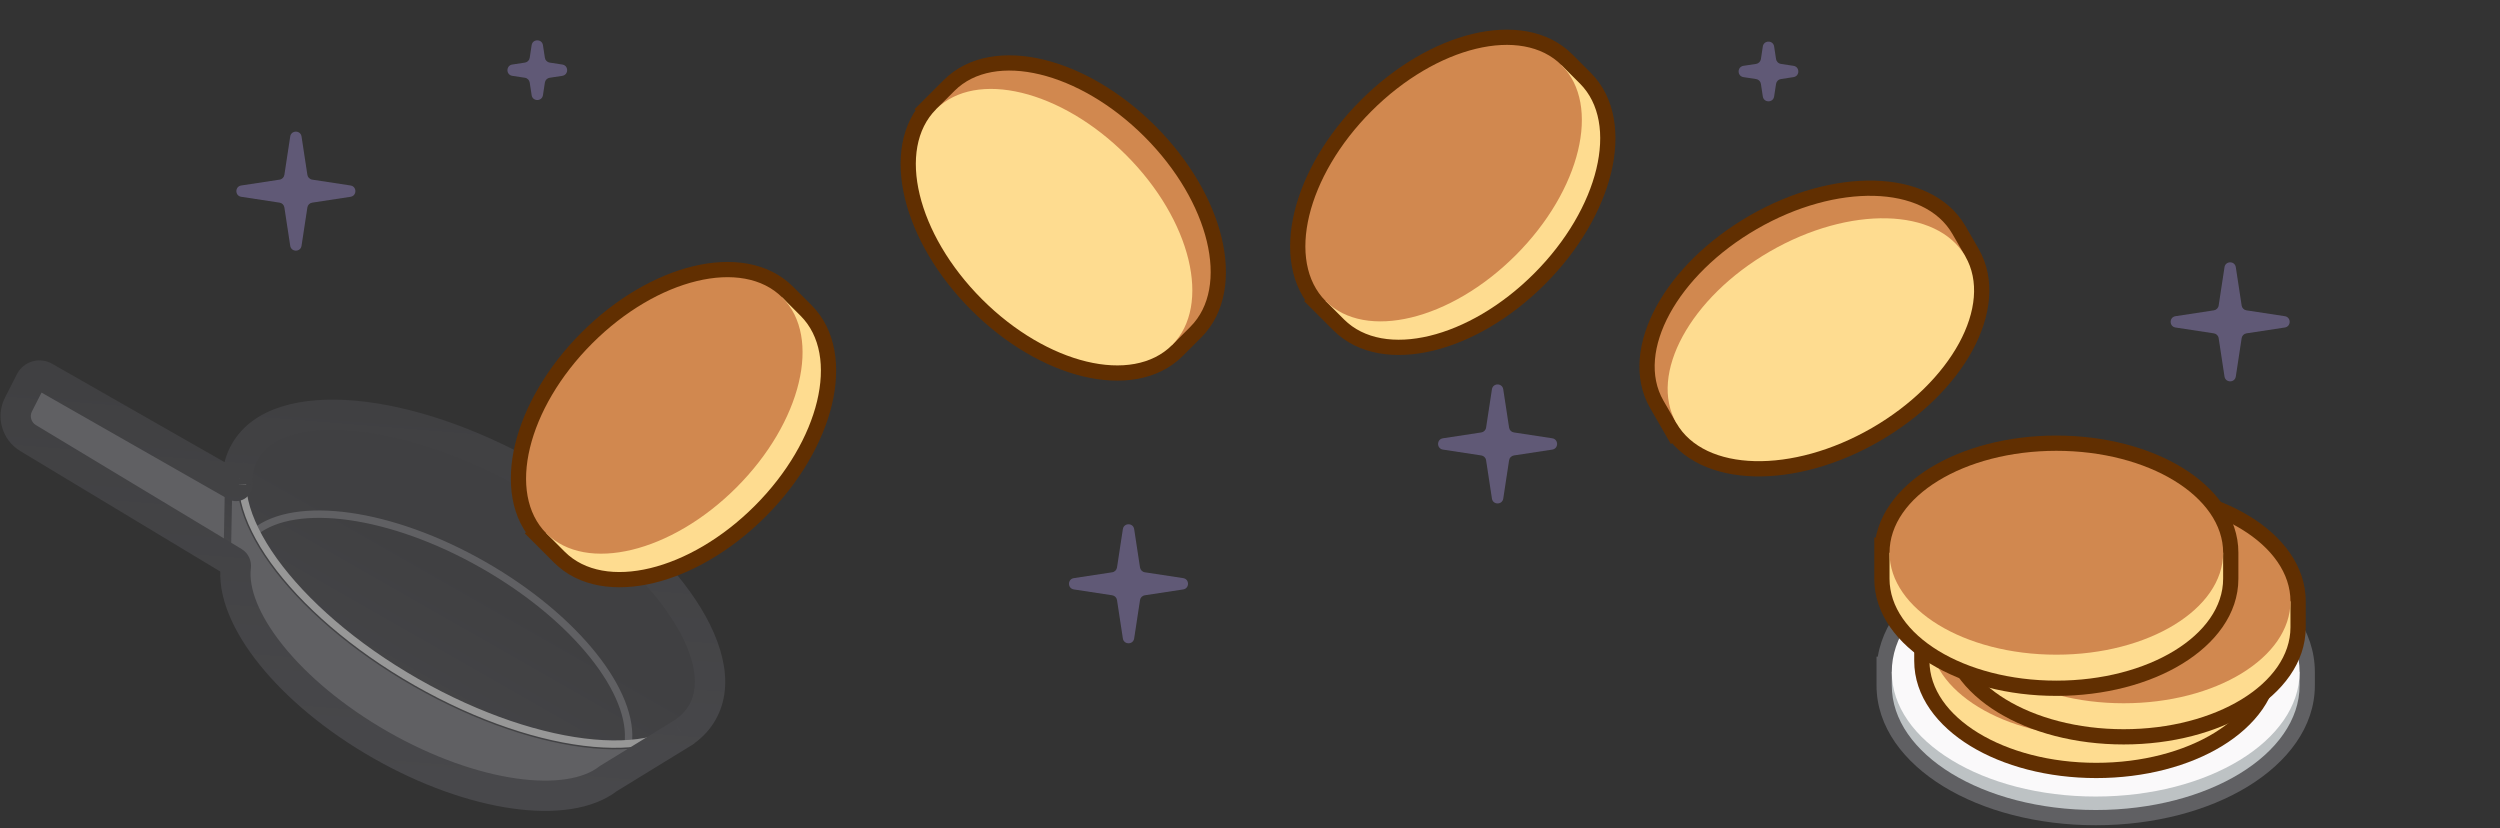 <svg width="338" height="112" viewBox="0 0 338 112" fill="none" xmlns="http://www.w3.org/2000/svg">
<rect x="0" y="0" width="338" height="112" fill="#333333" stroke="none"/>
<g clipPath="url(#clip0)">
<ellipse rx="29.536" ry="14.011" transform="matrix(-0.869 -0.496 -0.496 0.869 58.409 88.552)" fill="#606063"/>
<path d="M80.823 106.135L92.609 98.909L32.091 64.38L32.007 78.282L80.823 106.135Z" fill="#606063"/>
<path d="M35.025 67.501L6.024 50.954C5.339 50.564 4.467 50.825 4.109 51.528L2.496 54.697C1.674 56.311 2.24 58.286 3.791 59.221L33.795 77.299L35.025 67.501Z" fill="#606063"/>
<ellipse rx="35.595" ry="16.283" transform="matrix(-0.869 -0.496 -0.496 0.869 64.039 78.685)" fill="url(#paint0_linear)"/>
<path d="M84.913 100.661C85.884 93.746 77.883 83.532 65.352 76.382C52.821 69.232 39.957 67.542 34.498 71.896" stroke="#606063" strokeWidth="1.381"/>
<path d="M33.722 61.387C31.709 64.915 32.929 70.101 37.032 75.809C41.097 81.463 47.84 87.394 56.312 92.228C64.783 97.061 73.32 99.849 80.256 100.471C87.258 101.099 92.343 99.51 94.356 95.983C96.368 92.455 95.149 87.269 91.045 81.561C86.981 75.907 80.237 69.975 71.766 65.142C63.294 60.309 54.757 57.521 47.822 56.899C40.819 56.271 35.734 57.86 33.722 61.387Z" stroke="#979797" strokeWidth="1.381"/>
<path d="M30.927 64.448L30.7 76.511" stroke="url(#paint1_linear)" strokeWidth="2.047"/>
<mask id="path-8-outside-1" maskUnits="userSpaceOnUse" x="-4.736" y="47.316" width="106.225" height="64.962" fill="black">
<rect fill="white" x="-4.736" y="47.316" width="106.225" height="64.962"/>
<path fillRule="evenodd" clipRule="evenodd" d="M51.465 100.721C39.017 93.618 31.039 83.492 31.886 76.579C31.916 76.339 31.808 76.102 31.602 75.977L3.791 59.22C2.239 58.285 1.674 56.311 2.496 54.697L4.109 51.527C4.466 50.824 5.339 50.563 6.024 50.954L31.837 65.682C31.947 65.745 32.083 65.666 32.084 65.54C32.075 65.268 32.077 65.001 32.089 64.737L32.091 64.392C32.091 64.387 32.097 64.383 32.102 64.386C32.106 64.389 32.112 64.386 32.112 64.381C32.214 63.177 32.544 62.057 33.122 61.045C37.579 53.234 55.033 54.8 72.108 64.542C89.183 74.284 99.412 88.514 94.955 96.324C94.378 97.337 93.582 98.191 92.597 98.891C92.593 98.894 92.593 98.9 92.598 98.903C92.603 98.906 92.603 98.913 92.598 98.915L92.144 99.194C92.083 99.232 92.022 99.27 91.96 99.307L82.254 105.259C76.757 109.547 63.946 107.842 51.465 100.721Z"/>
</mask>
<path d="M51.465 100.721L50.451 102.499L51.465 100.721ZM3.791 59.22L4.847 57.466L4.847 57.466L3.791 59.22ZM2.496 54.697L4.32 55.625L4.32 55.625L2.496 54.697ZM4.109 51.527L2.284 50.598L2.284 50.598L4.109 51.527ZM6.024 50.954L5.009 52.732L6.024 50.954ZM32.089 64.737L34.134 64.831L34.136 64.79L34.136 64.749L32.089 64.737ZM33.122 61.045L34.9 62.059L34.9 62.059L33.122 61.045ZM72.108 64.542L71.093 66.32L72.108 64.542ZM94.955 96.324L93.177 95.31L93.177 95.31L94.955 96.324ZM92.144 99.194L91.074 97.448L91.064 97.454L91.055 97.46L92.144 99.194ZM91.96 99.307L90.908 97.55L90.899 97.556L90.89 97.561L91.96 99.307ZM82.254 105.259L81.183 103.513L81.085 103.574L80.994 103.645L82.254 105.259ZM92.598 98.915L93.668 100.661L92.598 98.915ZM92.597 98.891L91.411 97.222L92.597 98.891ZM32.091 64.392L34.139 64.405L32.091 64.392ZM31.837 65.682L30.823 67.46L31.837 65.682ZM32.112 64.381L30.072 64.209L32.112 64.381ZM31.886 76.579L29.854 76.33L31.886 76.579ZM31.602 75.977L32.658 74.223L31.602 75.977ZM29.854 76.33C29.33 80.61 31.528 85.426 35.095 89.862C38.725 94.376 44.041 98.842 50.451 102.499L52.48 98.942C46.442 95.497 41.545 91.348 38.286 87.296C34.964 83.164 33.596 79.461 33.919 76.828L29.854 76.33ZM2.734 60.974L30.545 77.731L32.658 74.223L4.847 57.466L2.734 60.974ZM0.671 53.768C-0.638 56.339 0.263 59.485 2.734 60.974L4.847 57.466C4.216 57.086 3.986 56.282 4.32 55.625L0.671 53.768ZM2.284 50.598L0.671 53.768L4.32 55.625L5.933 52.456L2.284 50.598ZM7.039 49.175C5.338 48.205 3.172 48.854 2.284 50.598L5.933 52.456C5.761 52.795 5.34 52.921 5.009 52.732L7.039 49.175ZM32.852 63.904L7.039 49.175L5.009 52.732L30.823 67.46L32.852 63.904ZM30.044 64.642C30.029 64.962 30.027 65.284 30.038 65.607L34.13 65.473C34.123 65.253 34.125 65.04 34.134 64.831L30.044 64.642ZM30.044 64.38L30.042 64.724L34.136 64.749L34.139 64.405L30.044 64.38ZM31.344 60.03C30.606 61.322 30.196 62.734 30.072 64.209L34.153 64.552C34.231 63.62 34.483 62.791 34.9 62.059L31.344 60.03ZM73.123 62.763C64.39 57.781 55.475 54.836 48.066 54.172C40.854 53.525 34.211 55.004 31.344 60.03L34.9 62.059C36.489 59.274 40.802 57.631 47.7 58.25C54.401 58.851 62.751 61.56 71.093 66.32L73.123 62.763ZM96.734 97.339C99.601 92.314 97.495 85.842 93.268 79.962C88.926 73.922 81.856 67.746 73.123 62.763L71.093 66.32C79.435 71.08 86.016 76.89 89.943 82.353C93.986 87.976 94.766 92.525 93.177 95.31L96.734 97.339ZM93.783 100.56C94.99 99.703 95.996 98.631 96.734 97.339L93.177 95.31C92.759 96.042 92.174 96.68 91.411 97.222L93.783 100.56ZM93.215 100.939L93.668 100.661L91.528 97.17L91.074 97.448L93.215 100.939ZM93.011 101.064C93.086 101.019 93.16 100.974 93.234 100.927L91.055 97.46C91.007 97.49 90.958 97.52 90.908 97.55L93.011 101.064ZM83.324 107.004L93.03 101.052L90.89 97.561L81.183 103.513L83.324 107.004ZM50.451 102.499C56.877 106.166 63.444 108.472 69.189 109.295C74.832 110.103 80.105 109.532 83.513 106.873L80.994 103.645C78.906 105.274 75.026 105.994 69.769 105.242C64.614 104.503 58.534 102.397 52.48 98.942L50.451 102.499ZM91.583 100.681C90.236 99.912 90.206 97.981 91.528 97.17L93.668 100.661C95 99.844 94.969 97.899 93.613 97.125L91.583 100.681ZM91.411 97.222C90.196 98.086 90.271 99.932 91.583 100.681L93.613 97.125C94.916 97.869 94.991 99.702 93.783 100.56L91.411 97.222ZM34.139 64.405C34.129 65.965 32.443 66.938 31.087 66.165L33.116 62.608C31.752 61.829 30.053 62.808 30.044 64.38L34.139 64.405ZM30.823 67.46C32.292 68.299 34.121 67.245 34.132 65.552L30.037 65.527C30.046 64.088 31.602 63.19 32.852 63.904L30.823 67.46ZM31.087 66.165C32.4 66.913 34.027 66.038 34.153 64.552L30.072 64.209C30.196 62.733 31.813 61.864 33.116 62.608L31.087 66.165ZM33.919 76.828C34.039 75.841 33.603 74.792 32.658 74.223L30.545 77.731C30.015 77.411 29.792 76.838 29.854 76.33L33.919 76.828Z" fill="url(#paint2_linear)" mask="url(#path-8-outside-1)"/>
<mask id="path-10-outside-2" maskUnits="userSpaceOnUse" x="59.955" y="26.232" width="62.225" height="62.225" fill="black">
<rect fill="white" x="59.955" y="26.232" width="62.225" height="62.225"/>
<path fillRule="evenodd" clipRule="evenodd" d="M73.87 72.114C73.869 72.114 73.869 72.114 73.869 72.114C68.487 66.731 71.264 55.229 80.071 46.422C88.878 37.615 100.381 34.838 105.763 40.22C105.77 40.227 105.776 40.234 105.783 40.241L108.243 42.701C113.626 48.083 110.849 59.586 102.042 68.393C93.235 77.2 81.732 79.977 76.35 74.594L73.869 72.114L73.87 72.114Z"/>
</mask>
<path d="M73.87 72.114L75.328 70.656L76.785 72.114L75.328 73.572L73.87 72.114ZM105.783 40.241L104.325 41.699L104.32 41.694L105.783 40.241ZM76.35 74.594L74.892 76.052L76.35 74.594ZM73.869 72.114L72.412 73.572L70.954 72.114L72.412 70.656L73.869 72.114ZM75.327 70.656L75.327 70.656L75.327 70.656L75.327 70.656L75.327 70.656L75.327 70.656L75.327 70.656L75.327 70.656L75.327 70.656L75.327 70.656L75.327 70.656L75.327 70.656L75.327 70.656L75.327 70.656L75.327 70.656L75.327 70.656L75.327 70.656L75.327 70.656L75.327 70.656L75.327 70.656L75.327 70.656L75.327 70.656L75.327 70.656L75.327 70.656L75.327 70.656L75.327 70.656L75.327 70.656L75.327 70.656L75.327 70.656L75.327 70.656C75.327 70.656 75.327 70.656 75.327 70.656C75.327 70.656 75.327 70.656 75.327 70.656C75.327 70.656 75.327 70.656 75.327 70.656C75.327 70.656 75.327 70.656 75.327 70.656C75.327 70.656 75.327 70.656 75.327 70.656C75.327 70.656 75.327 70.656 75.327 70.656C75.327 70.656 75.327 70.656 75.327 70.656C75.327 70.656 75.327 70.656 75.327 70.656C75.327 70.656 75.327 70.656 75.327 70.656C75.327 70.656 75.327 70.656 75.327 70.656C75.327 70.656 75.327 70.656 75.327 70.656C75.327 70.656 75.327 70.656 75.327 70.656C75.327 70.656 75.327 70.656 75.327 70.656C75.327 70.656 75.327 70.656 75.327 70.656C75.327 70.656 75.327 70.656 75.327 70.656C75.327 70.656 75.327 70.656 75.327 70.656C75.327 70.656 75.327 70.656 75.327 70.656C75.327 70.656 75.327 70.656 75.327 70.656C75.327 70.656 75.327 70.656 75.327 70.656C75.327 70.656 75.327 70.656 75.327 70.656C75.327 70.656 75.327 70.656 75.327 70.656C75.327 70.656 75.327 70.656 75.327 70.656C75.327 70.656 75.327 70.656 75.327 70.656C75.327 70.656 75.327 70.656 75.327 70.656C75.327 70.656 75.327 70.656 75.327 70.656C75.327 70.656 75.327 70.656 75.327 70.656C75.327 70.656 75.327 70.656 75.327 70.656C75.327 70.656 75.327 70.656 75.327 70.656C75.327 70.656 75.327 70.656 75.327 70.656C75.327 70.656 75.327 70.656 75.327 70.656C75.327 70.656 75.327 70.656 75.327 70.656C75.327 70.656 75.327 70.656 75.327 70.656C75.327 70.656 75.327 70.656 75.327 70.656C75.327 70.656 75.327 70.656 75.327 70.656C75.327 70.656 75.327 70.656 75.327 70.656C75.327 70.656 75.327 70.656 75.327 70.656C75.327 70.656 75.327 70.656 75.327 70.656C75.327 70.656 75.327 70.656 75.327 70.656C75.327 70.656 75.327 70.656 75.327 70.656C75.327 70.656 75.327 70.656 75.327 70.656C75.327 70.656 75.327 70.656 75.327 70.656C75.327 70.656 75.327 70.656 75.327 70.656C75.327 70.656 75.327 70.656 75.327 70.656C75.327 70.656 75.327 70.656 75.327 70.656C75.327 70.656 75.327 70.656 75.327 70.656C75.327 70.656 75.327 70.656 75.327 70.656C75.327 70.656 75.327 70.656 75.327 70.656C75.327 70.656 75.327 70.656 75.327 70.656C75.327 70.656 75.327 70.656 75.327 70.656C75.327 70.656 75.327 70.656 75.327 70.656C75.327 70.656 75.327 70.656 75.327 70.656C75.327 70.656 75.327 70.656 75.327 70.656C75.327 70.656 75.327 70.656 75.327 70.656C75.327 70.656 75.327 70.656 75.327 70.656C75.327 70.656 75.327 70.656 75.327 70.656C75.327 70.656 75.327 70.656 75.327 70.656C75.327 70.656 75.327 70.656 75.327 70.656C75.327 70.656 75.327 70.656 75.327 70.656C75.327 70.656 75.327 70.656 75.327 70.656C75.327 70.656 75.327 70.656 75.327 70.656C75.327 70.656 75.327 70.656 75.327 70.656C75.327 70.656 75.327 70.656 75.327 70.656C75.327 70.656 75.327 70.656 75.327 70.656C75.327 70.656 75.327 70.656 75.327 70.656C75.327 70.656 75.327 70.656 75.327 70.656C75.327 70.656 75.327 70.656 75.327 70.656C75.327 70.656 75.327 70.656 75.327 70.656C75.327 70.656 75.327 70.656 75.327 70.656C75.327 70.656 75.327 70.656 75.327 70.656C75.327 70.656 75.327 70.656 75.327 70.656C75.327 70.656 75.327 70.656 75.327 70.656C75.327 70.656 75.327 70.656 75.327 70.656C75.327 70.656 75.327 70.656 75.327 70.656C75.327 70.656 75.327 70.656 75.327 70.656C75.327 70.656 75.327 70.656 75.327 70.656C75.327 70.656 75.327 70.656 75.327 70.656C75.327 70.656 75.327 70.656 75.327 70.656C75.327 70.656 75.327 70.656 75.327 70.656C75.327 70.656 75.327 70.656 75.327 70.656C75.327 70.656 75.327 70.656 75.327 70.656C75.327 70.656 75.327 70.656 75.327 70.656C75.327 70.656 75.327 70.656 75.327 70.656C75.327 70.656 75.327 70.656 75.327 70.656C75.327 70.656 75.327 70.656 75.327 70.656C75.327 70.656 75.327 70.656 75.327 70.656C75.327 70.656 75.327 70.656 75.327 70.656C75.327 70.656 75.327 70.656 75.327 70.656C75.327 70.656 75.327 70.656 75.327 70.656C75.327 70.656 75.327 70.656 75.327 70.656C75.327 70.656 75.327 70.656 75.327 70.656C75.327 70.656 75.327 70.656 75.327 70.656C75.327 70.656 75.327 70.656 75.327 70.656C75.327 70.656 75.327 70.656 75.327 70.656C75.327 70.656 75.327 70.656 75.327 70.656C75.327 70.656 75.327 70.656 75.327 70.656C75.327 70.656 75.327 70.656 75.327 70.656C75.327 70.656 75.327 70.656 75.327 70.656C75.327 70.656 75.327 70.656 75.327 70.656C75.327 70.656 75.327 70.656 75.327 70.656C75.327 70.656 75.327 70.656 75.327 70.656C75.327 70.656 75.327 70.656 75.327 70.656C75.327 70.656 75.327 70.656 75.327 70.656C75.327 70.656 75.327 70.656 75.327 70.656C75.327 70.656 75.327 70.656 75.327 70.656C75.327 70.656 75.327 70.656 75.327 70.656C75.327 70.656 75.327 70.656 75.327 70.656C75.327 70.656 75.327 70.656 75.327 70.656C75.327 70.656 75.327 70.656 75.327 70.656C75.327 70.656 75.327 70.656 75.327 70.656C75.327 70.656 75.327 70.656 75.327 70.656C75.327 70.656 75.327 70.656 75.327 70.656C75.327 70.656 75.327 70.656 75.327 70.656C75.327 70.656 75.327 70.656 75.327 70.656C75.327 70.656 75.327 70.656 75.327 70.656L75.327 70.656L75.327 70.656L75.327 70.656L75.327 70.656L75.327 70.656L75.327 70.656L75.327 70.656L75.327 70.656L75.327 70.656L75.327 70.656L75.327 70.656L75.327 70.656L75.327 70.656L75.327 70.656L75.327 70.656L75.327 70.656L75.327 70.656L75.327 70.656L75.327 70.656L75.327 70.656L75.327 70.656L75.327 70.656L75.327 70.656L75.327 70.656L75.327 70.656L75.327 70.656L75.327 70.656L75.328 70.656L72.412 73.572L72.412 73.572L72.412 73.572L72.412 73.572L72.412 73.572L72.412 73.572L72.412 73.572L72.412 73.572L72.412 73.572L72.412 73.572L72.412 73.572L72.412 73.572L72.412 73.572L72.412 73.572L72.412 73.572L72.412 73.572L72.412 73.572L72.412 73.572L72.412 73.572L72.412 73.572L72.412 73.572L72.412 73.572L72.412 73.572L72.412 73.572L72.412 73.572L72.412 73.572L72.412 73.572L72.412 73.572L72.412 73.572C72.412 73.572 72.412 73.572 72.412 73.572C72.412 73.572 72.412 73.572 72.412 73.572C72.412 73.572 72.412 73.572 72.412 73.572C72.412 73.572 72.412 73.572 72.412 73.572C72.412 73.572 72.412 73.572 72.412 73.572C72.412 73.572 72.412 73.572 72.412 73.572C72.412 73.572 72.412 73.572 72.412 73.572C72.412 73.572 72.412 73.572 72.412 73.572C72.412 73.572 72.412 73.572 72.412 73.572C72.412 73.572 72.412 73.572 72.412 73.572C72.412 73.572 72.412 73.572 72.412 73.572C72.412 73.572 72.412 73.572 72.412 73.572C72.412 73.572 72.412 73.572 72.412 73.572C72.412 73.572 72.412 73.572 72.412 73.572C72.412 73.572 72.412 73.572 72.412 73.572C72.412 73.572 72.412 73.572 72.412 73.572C72.412 73.572 72.412 73.572 72.412 73.572C72.412 73.572 72.412 73.572 72.412 73.572C72.412 73.572 72.412 73.572 72.412 73.572C72.412 73.572 72.412 73.572 72.412 73.572C72.412 73.572 72.412 73.572 72.412 73.572C72.412 73.572 72.412 73.572 72.412 73.572C72.412 73.572 72.412 73.572 72.412 73.572C72.412 73.572 72.412 73.572 72.412 73.572C72.412 73.572 72.412 73.572 72.412 73.572C72.412 73.572 72.412 73.572 72.412 73.572C72.412 73.572 72.412 73.572 72.412 73.572C72.412 73.572 72.412 73.572 72.412 73.572C72.412 73.572 72.412 73.572 72.412 73.572C72.412 73.572 72.412 73.572 72.412 73.572C72.412 73.572 72.412 73.572 72.412 73.572C72.412 73.572 72.412 73.572 72.412 73.572C72.412 73.572 72.412 73.572 72.412 73.572C72.412 73.572 72.412 73.572 72.412 73.572C72.412 73.572 72.412 73.572 72.412 73.572C72.412 73.572 72.412 73.572 72.412 73.572C72.412 73.572 72.412 73.572 72.412 73.572C72.412 73.572 72.412 73.572 72.412 73.572C72.412 73.572 72.412 73.572 72.412 73.572C72.412 73.572 72.412 73.572 72.412 73.572C72.412 73.572 72.412 73.572 72.412 73.572C72.412 73.572 72.412 73.572 72.412 73.572C72.412 73.572 72.412 73.572 72.412 73.572C72.412 73.572 72.412 73.572 72.412 73.572C72.412 73.572 72.412 73.572 72.412 73.572C72.412 73.572 72.412 73.572 72.412 73.572C72.412 73.572 72.412 73.572 72.412 73.572C72.412 73.572 72.412 73.572 72.412 73.572C72.412 73.572 72.412 73.572 72.412 73.572C72.412 73.572 72.412 73.572 72.412 73.572C72.412 73.572 72.412 73.572 72.412 73.572C72.412 73.572 72.412 73.572 72.412 73.572C72.412 73.572 72.412 73.572 72.412 73.572C72.412 73.572 72.412 73.572 72.412 73.572C72.412 73.572 72.412 73.572 72.412 73.572C72.412 73.572 72.412 73.572 72.412 73.572C72.412 73.572 72.412 73.572 72.412 73.572C72.412 73.572 72.412 73.572 72.412 73.572C72.412 73.572 72.412 73.572 72.412 73.572C72.412 73.572 72.412 73.572 72.411 73.572C72.411 73.572 72.411 73.572 72.411 73.572C72.411 73.572 72.411 73.572 72.411 73.572C72.411 73.572 72.411 73.572 72.411 73.572C72.411 73.572 72.411 73.572 72.411 73.572C72.411 73.572 72.411 73.572 72.411 73.572C72.411 73.572 72.411 73.572 72.411 73.572C72.411 73.572 72.411 73.572 72.411 73.572C72.411 73.572 72.411 73.572 72.411 73.572C72.411 73.572 72.411 73.572 72.411 73.572C72.411 73.572 72.411 73.572 72.411 73.572C72.411 73.572 72.411 73.572 72.411 73.572C72.411 73.572 72.411 73.572 72.411 73.572C72.411 73.572 72.411 73.572 72.411 73.572C72.411 73.572 72.411 73.572 72.411 73.572C72.411 73.572 72.411 73.572 72.411 73.572C72.411 73.572 72.411 73.572 72.411 73.572C72.411 73.572 72.411 73.572 72.411 73.572C72.411 73.572 72.411 73.572 72.411 73.572C72.411 73.572 72.411 73.572 72.411 73.572C72.411 73.572 72.411 73.572 72.411 73.572C72.411 73.572 72.411 73.572 72.411 73.572C72.411 73.572 72.411 73.572 72.411 73.572C72.411 73.572 72.411 73.572 72.411 73.572C72.411 73.572 72.411 73.572 72.411 73.572C72.411 73.572 72.411 73.572 72.411 73.572C72.411 73.572 72.411 73.572 72.411 73.572C72.411 73.572 72.411 73.572 72.411 73.572C72.411 73.572 72.411 73.572 72.411 73.572C72.411 73.572 72.411 73.572 72.411 73.572C72.411 73.572 72.411 73.572 72.411 73.572C72.411 73.572 72.411 73.572 72.411 73.572C72.411 73.572 72.411 73.572 72.411 73.572C72.411 73.572 72.411 73.572 72.411 73.572C72.411 73.572 72.411 73.572 72.411 73.572C72.411 73.572 72.411 73.572 72.411 73.572C72.411 73.572 72.411 73.572 72.411 73.572C72.411 73.572 72.411 73.572 72.411 73.572C72.411 73.572 72.411 73.572 72.411 73.572C72.411 73.572 72.411 73.572 72.411 73.572C72.411 73.572 72.411 73.572 72.411 73.572C72.411 73.572 72.411 73.572 72.411 73.572C72.411 73.572 72.411 73.572 72.411 73.572C72.411 73.572 72.411 73.572 72.411 73.572C72.411 73.572 72.411 73.572 72.411 73.572C72.411 73.572 72.411 73.572 72.411 73.572C72.411 73.572 72.411 73.572 72.411 73.572C72.411 73.572 72.411 73.572 72.411 73.572C72.411 73.572 72.411 73.572 72.411 73.572C72.411 73.572 72.411 73.572 72.411 73.572C72.411 73.572 72.411 73.572 72.411 73.572C72.411 73.572 72.411 73.572 72.411 73.572C72.411 73.572 72.411 73.572 72.411 73.572C72.411 73.572 72.411 73.572 72.411 73.572C72.411 73.572 72.411 73.572 72.411 73.572L72.411 73.572L72.411 73.572L72.411 73.572L72.411 73.572L72.411 73.572L72.411 73.572L72.411 73.572L72.411 73.572L72.411 73.572L72.411 73.572L72.411 73.572L72.411 73.572L72.411 73.572L72.411 73.572L72.411 73.572L72.411 73.572L72.411 73.572L72.411 73.572L72.411 73.572L72.411 73.572L72.411 73.572L72.411 73.572L72.411 73.572L72.411 73.572L72.411 73.572L72.411 73.572L72.411 73.572L72.411 73.572L72.411 73.572L75.327 70.656ZM81.529 47.88C77.349 52.06 74.673 56.812 73.653 61.036C72.624 65.3 73.336 68.665 75.327 70.656L72.411 73.572C69.02 70.18 68.43 65.103 69.645 60.068C70.87 54.993 73.986 49.591 78.613 44.964L81.529 47.88ZM104.305 41.678C102.314 39.687 98.949 38.975 94.685 40.004C90.462 41.024 85.709 43.7 81.529 47.88L78.613 44.964C83.24 40.337 88.642 37.221 93.717 35.996C98.752 34.78 103.83 35.371 107.221 38.762L104.305 41.678ZM104.32 41.694C104.315 41.689 104.31 41.683 104.305 41.678L107.221 38.762C107.229 38.771 107.238 38.779 107.246 38.788L104.32 41.694ZM106.785 44.159L104.325 41.699L107.241 38.783L109.701 41.243L106.785 44.159ZM100.584 66.935C104.764 62.755 107.44 58.002 108.459 53.779C109.489 49.515 108.776 46.15 106.785 44.159L109.701 41.243C113.093 44.634 113.683 49.712 112.468 54.746C111.243 59.821 108.127 65.224 103.5 69.851L100.584 66.935ZM77.808 73.136C79.799 75.127 83.164 75.84 87.428 74.81C91.651 73.791 96.404 71.115 100.584 66.935L103.5 69.851C98.873 74.478 93.471 77.594 88.395 78.819C83.361 80.034 78.283 79.444 74.892 76.052L77.808 73.136ZM75.327 70.656L77.808 73.136L74.892 76.052L72.412 73.572L75.327 70.656ZM75.328 73.572L75.327 73.572L72.412 70.656L72.412 70.656L75.328 73.572Z" fill="#612F01" mask="url(#path-10-outside-2)"/>
<path d="M76.35 74.594C81.732 79.976 93.234 77.2 102.042 68.392C110.849 59.585 113.625 48.083 108.243 42.701L105.762 40.22L73.869 72.113L76.35 74.594Z" fill="#FEDC90"/>
<path d="M73.869 72.114C79.251 77.496 90.754 74.719 99.561 65.912C108.368 57.105 111.145 45.602 105.763 40.22C100.381 34.838 88.878 37.615 80.071 46.422C71.264 55.229 68.487 66.731 73.869 72.114Z" fill="#D1884F"/>
<mask id="path-14-outside-3" maskUnits="userSpaceOnUse" x="112.577" y="-1.652" width="62.225" height="62.225" fill="black">
<rect fill="white" x="112.577" y="-1.652" width="62.225" height="62.225"/>
<path fillRule="evenodd" clipRule="evenodd" d="M158.514 46.604C158.496 46.623 158.477 46.641 158.459 46.66C153.077 52.042 141.574 49.265 132.767 40.458C123.96 31.651 121.183 20.149 126.565 14.767L126.565 14.766L129.045 12.286C134.427 6.904 145.93 9.68 154.737 18.487C163.544 27.294 166.321 38.797 160.939 44.179L158.514 46.604Z"/>
</mask>
<path d="M158.514 46.604L157.043 45.159L157.049 45.153L157.056 45.146L158.514 46.604ZM126.565 14.767L128.023 13.309L129.481 14.767L128.023 16.224L126.565 14.767ZM126.565 14.766L125.107 16.224L123.649 14.766L125.107 13.308L126.565 14.766ZM157.001 45.202C157.015 45.188 157.029 45.173 157.043 45.159L159.985 48.048C159.962 48.072 159.94 48.095 159.917 48.118L157.001 45.202ZM134.225 39C138.405 43.18 143.157 45.856 147.381 46.876C151.645 47.905 155.01 47.193 157.001 45.202L159.917 48.118C156.526 51.509 151.448 52.099 146.413 50.884C141.338 49.659 135.936 46.543 131.309 41.916L134.225 39ZM128.023 16.224C126.032 18.215 125.32 21.581 126.349 25.844C127.369 30.068 130.045 34.82 134.225 39L131.309 41.916C126.682 37.289 123.566 31.887 122.341 26.812C121.125 21.777 121.716 16.7 125.107 13.309L128.023 16.224ZM128.023 13.308L128.023 13.309L125.107 16.225L125.107 16.224L128.023 13.308ZM130.503 13.744L128.023 16.224L125.107 13.308L127.587 10.828L130.503 13.744ZM153.279 19.945C149.099 15.765 144.347 13.089 140.123 12.07C135.859 11.041 132.494 11.753 130.503 13.744L127.587 10.828C130.979 7.437 136.056 6.846 141.091 8.061C146.166 9.286 151.568 12.402 156.195 17.029L153.279 19.945ZM159.481 42.721C161.472 40.73 162.184 37.365 161.155 33.101C160.135 28.878 157.459 24.125 153.279 19.945L156.195 17.029C160.822 21.656 163.938 27.059 165.163 32.134C166.379 37.169 165.788 42.246 162.397 45.637L159.481 42.721ZM157.056 45.146L159.481 42.721L162.397 45.637L159.972 48.062L157.056 45.146Z" fill="#612F01" mask="url(#path-14-outside-3)"/>
<path d="M160.939 44.178C166.321 38.796 163.545 27.294 154.738 18.486C145.931 9.679 134.428 6.903 129.046 12.285L126.565 14.766L158.459 46.659L160.939 44.178Z" fill="#D1884F"/>
<path d="M158.459 46.66C163.841 41.277 161.064 29.775 152.257 20.968C143.45 12.161 131.947 9.384 126.565 14.766C121.183 20.148 123.96 31.651 132.767 40.458C141.574 49.265 153.077 52.042 158.459 46.66Z" fill="#FEDC90"/>
<path opacity="0.5" d="M40.767 18.455C40.634 17.58 39.372 17.58 39.238 18.455L38.448 23.64C38.397 23.975 38.135 24.237 37.8 24.288L32.615 25.078C31.74 25.212 31.74 26.474 32.615 26.607L37.8 27.397C38.135 27.448 38.397 27.71 38.448 28.045L39.238 33.23C39.372 34.105 40.634 34.105 40.767 33.23L41.557 28.045C41.608 27.71 41.87 27.448 42.205 27.397L47.39 26.607C48.266 26.474 48.266 25.212 47.39 25.078L42.205 24.288C41.87 24.237 41.608 23.975 41.557 23.64L40.767 18.455Z" fill="#8F80BA"/>
<path opacity="0.5" d="M153.339 71.54C153.206 70.664 151.944 70.664 151.811 71.54L151.02 76.725C150.969 77.059 150.707 77.322 150.373 77.373L145.188 78.163C144.312 78.296 144.312 79.558 145.188 79.691L150.373 80.481C150.707 80.532 150.969 80.795 151.02 81.129L151.811 86.314C151.944 87.19 153.206 87.19 153.339 86.314L154.129 81.129C154.18 80.795 154.443 80.532 154.777 80.481L159.962 79.691C160.838 79.558 160.838 78.296 159.962 78.163L154.777 77.373C154.443 77.322 154.18 77.059 154.129 76.725L153.339 71.54Z" fill="#8F80BA"/>
<path opacity="0.5" d="M71.878 6.11C72.011 5.235 73.273 5.235 73.407 6.11L73.667 7.816C73.718 8.15 73.98 8.413 74.315 8.464L76.02 8.724C76.896 8.857 76.896 10.119 76.02 10.253L74.315 10.513C73.98 10.563 73.718 10.826 73.667 11.161L73.407 12.866C73.273 13.742 72.011 13.742 71.878 12.866L71.618 11.161C71.567 10.826 71.305 10.563 70.97 10.513L69.264 10.253C68.389 10.119 68.389 8.857 69.264 8.724L70.97 8.464C71.305 8.413 71.567 8.15 71.618 7.816L71.878 6.11Z" fill="#8F80BA"/>
</g>
<g clipPath="url(#clip1)">
<path opacity="0.5" d="M203.239 52.633C203.105 51.758 201.843 51.758 201.71 52.633L200.92 57.818C200.869 58.153 200.606 58.415 200.272 58.466L195.087 59.256C194.211 59.389 194.211 60.651 195.087 60.785L200.272 61.575C200.606 61.626 200.869 61.888 200.92 62.223L201.71 67.408C201.843 68.283 203.105 68.283 203.239 67.408L204.029 62.223C204.08 61.888 204.342 61.626 204.677 61.575L209.862 60.785C210.737 60.651 210.737 59.389 209.862 59.256L204.677 58.466C204.342 58.415 204.08 58.153 204.029 57.818L203.239 52.633Z" fill="#8F80BA"/>
<path opacity="0.5" d="M302.281 36.126C302.148 35.25 300.886 35.25 300.753 36.126L299.963 41.311C299.912 41.645 299.649 41.908 299.315 41.959L294.13 42.749C293.254 42.882 293.254 44.144 294.13 44.278L299.315 45.068C299.649 45.119 299.912 45.381 299.963 45.716L300.753 50.901C300.886 51.776 302.148 51.776 302.281 50.901L303.071 45.716C303.122 45.381 303.385 45.119 303.719 45.068L308.904 44.278C309.78 44.144 309.78 42.882 308.904 42.749L303.719 41.959C303.385 41.908 303.122 41.645 303.071 41.311L302.281 36.126Z" fill="#8F80BA"/>
<path opacity="0.5" d="M238.334 6.286C238.467 5.41 239.729 5.41 239.862 6.286L240.122 7.992C240.173 8.326 240.436 8.589 240.77 8.64L242.476 8.9C243.352 9.033 243.352 10.295 242.476 10.428L240.77 10.688C240.436 10.739 240.173 11.002 240.122 11.336L239.862 13.042C239.729 13.918 238.467 13.918 238.334 13.042L238.074 11.336C238.023 11.002 237.76 10.739 237.426 10.688L235.72 10.428C234.844 10.295 234.844 9.033 235.72 8.9L237.426 8.64C237.76 8.589 238.023 8.326 238.074 7.992L238.334 6.286Z" fill="#8F80BA"/>
<mask id="path-24-outside-4" maskUnits="userSpaceOnUse" x="252.769" y="70.998" width="61" height="41" fill="black">
<rect fill="white" x="252.769" y="70.998" width="61" height="41"/>
<path fillRule="evenodd" clipRule="evenodd" d="M310.906 90.865V92.665C310.906 101.97 298.563 109.513 283.338 109.513C268.112 109.513 255.769 101.97 255.769 92.665V90.846H255.769C255.769 90.846 255.769 90.845 255.769 90.845C255.769 81.54 268.112 73.998 283.338 73.998C298.563 73.998 310.906 81.54 310.906 90.845C310.906 90.852 310.906 90.858 310.906 90.865Z"/>
</mask>
<path d="M310.906 90.865L308.844 90.862V90.865H310.906ZM255.769 90.846V88.784H253.707V90.846H255.769ZM255.769 90.846V92.908H257.831L257.831 90.846L255.769 90.846ZM308.844 90.865V92.665H312.968V90.865H308.844ZM308.844 92.665C308.844 96.327 306.407 99.977 301.756 102.819C297.141 105.639 290.634 107.451 283.338 107.451V111.574C291.267 111.574 298.544 109.615 303.907 106.337C309.234 103.082 312.968 98.308 312.968 92.665H308.844ZM283.338 107.451C276.041 107.451 269.534 105.639 264.919 102.819C260.269 99.977 257.831 96.327 257.831 92.665H253.707C253.707 98.308 257.441 103.082 262.769 106.337C268.131 109.615 275.409 111.574 283.338 111.574V107.451ZM257.831 92.665V90.846H253.707V92.665H257.831ZM255.769 92.908H255.769V88.784H255.769V92.908ZM257.831 90.846C257.831 90.845 257.831 90.845 257.831 90.845H253.707C253.707 90.845 253.707 90.846 253.707 90.846L257.831 90.846ZM257.831 90.845C257.831 87.183 260.269 83.533 264.919 80.691C269.534 77.871 276.041 76.059 283.338 76.059V71.936C275.409 71.936 268.131 73.895 262.769 77.173C257.441 80.428 253.707 85.203 253.707 90.845H257.831ZM283.338 76.059C290.634 76.059 297.141 77.871 301.757 80.691C306.407 83.533 308.844 87.183 308.844 90.845H312.968C312.968 85.203 309.234 80.428 303.907 77.173C298.544 73.895 291.267 71.936 283.338 71.936V76.059ZM308.844 90.845C308.844 90.85 308.844 90.856 308.844 90.862L312.968 90.868C312.968 90.861 312.968 90.853 312.968 90.845H308.844Z" fill="#606063" mask="url(#path-24-outside-4)"/>
<path d="M310.906 92.665C310.906 101.97 298.563 109.513 283.338 109.513C268.112 109.513 255.769 101.97 255.769 92.665V90.846H310.906V92.665Z" fill="#BDC2C4"/>
<path d="M310.906 90.845C310.906 100.15 298.563 107.692 283.338 107.692C268.112 107.692 255.769 100.15 255.769 90.845C255.769 81.54 268.112 73.998 283.338 73.998C298.563 73.998 310.906 81.54 310.906 90.845Z" fill="#FAF9FA"/>
<mask id="path-28-outside-5" maskUnits="userSpaceOnUse" x="257.864" y="69.061" width="51" height="37" fill="black">
<rect fill="white" x="257.864" y="69.061" width="51" height="37"/>
<path fillRule="evenodd" clipRule="evenodd" d="M305.968 85.936C305.968 85.905 305.968 85.874 305.968 85.843C305.968 78.231 295.871 72.061 283.416 72.061C270.961 72.061 260.864 78.231 260.864 85.843C260.864 85.843 260.864 85.843 260.864 85.843H260.864V89.351C260.864 96.963 270.961 103.133 283.416 103.133C295.871 103.133 305.968 96.963 305.968 89.351V85.936Z"/>
</mask>
<path d="M305.968 85.936L303.906 85.914L303.906 85.925V85.936H305.968ZM260.864 85.843V87.905H262.926L262.926 85.843L260.864 85.843ZM260.864 85.843V83.781H258.802V85.843H260.864ZM303.907 85.843C303.907 85.866 303.906 85.89 303.906 85.914L308.03 85.959C308.03 85.92 308.03 85.881 308.03 85.843H303.907ZM283.416 74.123C289.328 74.123 294.581 75.591 298.288 77.857C302.031 80.144 303.907 83.027 303.907 85.843H308.03C308.03 81.047 304.858 77.039 300.438 74.338C295.983 71.616 289.96 69.999 283.416 69.999V74.123ZM262.926 85.843C262.926 83.027 264.802 80.144 268.545 77.857C272.252 75.591 277.505 74.123 283.416 74.123V69.999C276.873 69.999 270.849 71.616 266.394 74.338C261.975 77.039 258.802 81.047 258.802 85.843H262.926ZM262.926 85.843C262.926 85.843 262.926 85.843 262.926 85.843H258.802C258.802 85.843 258.802 85.843 258.802 85.843L262.926 85.843ZM260.864 87.905H260.864V83.781H260.864V87.905ZM262.926 89.351V85.843H258.802V89.351H262.926ZM283.416 101.071C277.504 101.071 272.252 99.603 268.544 97.337C264.802 95.05 262.926 92.167 262.926 89.351H258.802C258.802 94.147 261.974 98.155 266.394 100.856C270.849 103.578 276.872 105.195 283.416 105.195V101.071ZM303.906 89.351C303.906 92.167 302.03 95.05 298.287 97.337C294.58 99.603 289.327 101.071 283.416 101.071V105.195C289.96 105.195 295.983 103.578 300.438 100.856C304.857 98.155 308.03 94.147 308.03 89.351H303.906ZM303.906 85.936V89.351H308.03V85.936H303.906Z" fill="#612F01" mask="url(#path-28-outside-5)"/>
<path d="M305.968 89.351C305.968 96.963 295.871 103.133 283.416 103.133C270.961 103.133 260.864 96.963 260.864 89.351V85.843H305.968V89.351Z" fill="#FEDC90"/>
<path d="M305.968 85.843C305.968 93.454 295.871 99.624 283.416 99.624C270.96 99.624 260.864 93.454 260.864 85.843C260.864 78.231 270.96 72.061 283.416 72.061C295.871 72.061 305.968 78.231 305.968 85.843Z" fill="#D1884F"/>
<mask id="path-32-outside-6" maskUnits="userSpaceOnUse" x="261.567" y="64.517" width="51" height="37" fill="black">
<rect fill="white" x="261.567" y="64.517" width="51" height="37"/>
<path fillRule="evenodd" clipRule="evenodd" d="M309.671 81.441C309.672 81.394 309.672 81.346 309.672 81.299C309.672 73.687 299.575 67.517 287.12 67.517C274.665 67.517 264.569 73.687 264.568 81.298H264.567V84.806C264.567 92.417 274.664 98.588 287.119 98.588C299.574 98.588 309.671 92.417 309.671 84.806V81.441Z"/>
</mask>
<path d="M309.671 81.441L307.609 81.407L307.609 81.424V81.441H309.671ZM264.568 81.298V83.36H266.63L266.63 81.298L264.568 81.298ZM264.567 81.298V79.236H262.505V81.298H264.567ZM307.61 81.299C307.61 81.335 307.61 81.371 307.609 81.407L311.733 81.475C311.734 81.416 311.734 81.358 311.734 81.299H307.61ZM287.12 69.579C293.032 69.579 298.284 71.047 301.992 73.313C305.734 75.6 307.61 78.483 307.61 81.299H311.734C311.734 76.503 308.561 72.495 304.142 69.794C299.687 67.072 293.664 65.455 287.12 65.455V69.579ZM266.63 81.298C266.63 78.483 268.506 75.6 272.249 73.313C275.956 71.047 281.209 69.579 287.12 69.579V65.455C280.577 65.455 274.554 67.072 270.099 69.794C265.679 72.494 262.507 76.502 262.506 81.298L266.63 81.298ZM264.567 83.36H264.568V79.236H264.567V83.36ZM266.629 84.806V81.298H262.505V84.806H266.629ZM287.119 96.526C281.208 96.526 275.955 95.057 272.247 92.792C268.505 90.504 266.629 87.622 266.629 84.806H262.505C262.505 89.602 265.678 93.61 270.097 96.311C274.552 99.033 280.575 100.65 287.119 100.65V96.526ZM307.609 84.806C307.609 87.622 305.733 90.504 301.99 92.792C298.283 95.057 293.03 96.526 287.119 96.526V100.65C293.663 100.65 299.686 99.033 304.141 96.311C308.56 93.61 311.733 89.602 311.733 84.806H307.609ZM307.609 81.441V84.806H311.733V81.441H307.609Z" fill="#612F01" mask="url(#path-32-outside-6)"/>
<path d="M309.671 84.806C309.671 92.418 299.574 98.588 287.119 98.588C274.664 98.588 264.567 92.418 264.567 84.806V81.298H309.671V84.806Z" fill="#FEDC90"/>
<path d="M309.671 81.299C309.671 88.911 299.574 95.081 287.119 95.081C274.664 95.081 264.567 88.911 264.567 81.299C264.567 73.688 274.664 67.517 287.119 67.517C299.574 67.517 309.671 73.688 309.671 81.299Z" fill="#D1884F"/>
<mask id="path-36-outside-7" maskUnits="userSpaceOnUse" x="252.464" y="57.95" width="51" height="37" fill="black">
<rect fill="white" x="252.464" y="57.95" width="51" height="37"/>
<path fillRule="evenodd" clipRule="evenodd" d="M300.568 74.82C300.569 74.791 300.569 74.761 300.569 74.732C300.569 67.121 290.472 60.95 278.017 60.95C265.562 60.95 255.465 67.121 255.465 74.732C255.465 74.732 255.465 74.732 255.465 74.733H255.464V78.241C255.464 85.852 265.561 92.022 278.016 92.022C290.472 92.022 300.568 85.852 300.568 78.241V74.82Z"/>
</mask>
<path d="M300.568 74.82L298.507 74.799L298.507 74.809V74.82H300.568ZM255.465 74.733V76.794H257.527L257.527 74.732L255.465 74.733ZM255.464 74.733V72.671H253.402V74.733H255.464ZM298.507 74.732C298.507 74.754 298.507 74.777 298.507 74.799L302.63 74.841C302.631 74.805 302.631 74.768 302.631 74.732H298.507ZM278.017 63.012C283.928 63.012 289.181 64.481 292.888 66.746C296.631 69.033 298.507 71.916 298.507 74.732H302.631C302.631 69.936 299.458 65.928 295.039 63.227C290.584 60.505 284.561 58.888 278.017 58.888V63.012ZM257.527 74.732C257.527 71.916 259.403 69.033 263.145 66.746C266.853 64.481 272.105 63.012 278.017 63.012V58.888C271.473 58.888 265.45 60.505 260.995 63.227C256.576 65.928 253.403 69.936 253.403 74.732H257.527ZM257.527 74.732C257.527 74.732 257.527 74.732 257.527 74.732H253.403C253.403 74.732 253.403 74.732 253.403 74.733L257.527 74.732ZM255.464 76.794H255.465V72.671H255.464V76.794ZM257.526 78.241V74.733H253.402V78.241H257.526ZM278.016 89.961C272.105 89.961 266.852 88.492 263.145 86.227C259.402 83.939 257.526 81.056 257.526 78.241H253.402C253.402 83.037 256.575 87.044 260.995 89.745C265.449 92.468 271.473 94.084 278.016 94.084V89.961ZM298.507 78.241C298.507 81.056 296.631 83.939 292.888 86.227C289.181 88.492 283.928 89.961 278.016 89.961V94.084C284.56 94.084 290.583 92.468 295.038 89.745C299.458 87.044 302.63 83.037 302.63 78.241H298.507ZM298.507 74.82V78.241H302.63V74.82H298.507Z" fill="#612F01" mask="url(#path-36-outside-7)"/>
<path d="M300.568 78.241C300.568 85.852 290.472 92.022 278.016 92.022C265.561 92.022 255.464 85.852 255.464 78.241V74.733H300.568V78.241Z" fill="#FEDC90"/>
<path d="M300.569 74.732C300.569 82.344 290.472 88.514 278.017 88.514C265.561 88.514 255.465 82.344 255.465 74.732C255.465 67.121 265.561 60.95 278.017 60.95C290.472 60.95 300.569 67.121 300.569 74.732Z" fill="#D1884F"/>
<mask id="path-40-outside-8" maskUnits="userSpaceOnUse" x="213.944" y="15.698" width="62.667" height="57.543" fill="black">
<rect fill="white" x="213.944" y="15.698" width="62.667" height="57.543"/>
<path fillRule="evenodd" clipRule="evenodd" d="M265.677 34.594C265.689 34.615 265.701 34.635 265.713 34.655C269.518 41.247 263.859 51.639 253.073 57.867C242.287 64.094 230.458 63.799 226.652 57.208L226.651 57.208L224.897 54.17C221.092 47.578 226.751 37.186 237.537 30.958C248.323 24.731 260.153 25.026 263.959 31.618L265.677 34.594Z"/>
</mask>
<path d="M265.677 34.594L263.9 35.64L263.896 35.633L263.891 35.625L265.677 34.594ZM226.652 57.208L225.621 55.422L227.406 54.391L228.437 56.177L226.652 57.208ZM226.651 57.208L227.682 58.994L225.897 60.025L224.866 58.239L226.651 57.208ZM263.927 35.686C263.918 35.671 263.909 35.655 263.9 35.64L267.454 33.549C267.469 33.574 267.484 33.599 267.498 33.624L263.927 35.686ZM252.042 56.081C257.161 53.125 260.976 49.227 263.054 45.412C265.152 41.559 265.335 38.125 263.927 35.686L267.498 33.624C269.896 37.778 269.153 42.835 266.676 47.384C264.179 51.969 259.771 56.38 254.104 59.652L252.042 56.081ZM228.437 56.177C229.845 58.615 232.911 60.174 237.296 60.283C241.639 60.391 246.923 59.037 252.042 56.081L254.104 59.652C248.437 62.924 242.412 64.536 237.193 64.406C232.016 64.276 227.264 62.392 224.866 58.239L228.437 56.177ZM225.62 55.422L225.621 55.422L227.683 58.993L227.682 58.994L225.62 55.422ZM226.683 53.139L228.437 56.177L224.866 58.239L223.112 55.201L226.683 53.139ZM238.568 32.744C233.449 35.7 229.634 39.598 227.556 43.414C225.458 47.266 225.275 50.7 226.683 53.139L223.112 55.201C220.714 51.047 221.457 45.99 223.934 41.441C226.431 36.856 230.839 32.445 236.506 29.173L238.568 32.744ZM262.173 32.649C260.765 30.21 257.699 28.651 253.314 28.542C248.971 28.434 243.687 29.788 238.568 32.744L236.506 29.173C242.173 25.901 248.198 24.289 253.417 24.42C258.595 24.549 263.346 26.433 265.744 30.587L262.173 32.649ZM263.891 35.625L262.173 32.649L265.744 30.587L267.463 33.563L263.891 35.625Z" fill="#612F01" mask="url(#path-40-outside-8)"/>
<path d="M263.958 31.617C260.152 25.025 248.323 24.73 237.536 30.958C226.75 37.185 221.091 47.577 224.897 54.169L226.651 57.207L265.712 34.655L263.958 31.617Z" fill="#D1884F"/>
<path d="M265.712 34.656C261.907 28.064 250.077 27.768 239.291 33.996C228.504 40.224 222.845 50.616 226.651 57.208C230.457 63.799 242.286 64.094 253.073 57.867C263.859 51.639 269.518 41.247 265.712 34.656Z" fill="#FEDC90"/>
<mask id="path-44-outside-9" maskUnits="userSpaceOnUse" x="165.316" y="-5.174" width="62.225" height="62.225" fill="black">
<rect fill="white" x="165.316" y="-5.174" width="62.225" height="62.225"/>
<path fillRule="evenodd" clipRule="evenodd" d="M179.231 40.707C179.231 40.707 179.231 40.707 179.231 40.707C173.849 35.325 176.625 23.822 185.432 15.015C194.239 6.208 205.742 3.431 211.124 8.813C211.13 8.82 211.136 8.826 211.143 8.832L213.605 11.294C218.987 16.676 216.21 28.179 207.403 36.986C198.596 45.793 187.094 48.57 181.711 43.188L179.231 40.707L179.231 40.707Z"/>
</mask>
<path d="M179.231 40.707L180.689 39.249L182.147 40.707L180.689 42.165L179.231 40.707ZM211.143 8.832L209.685 10.29L209.68 10.286L211.143 8.832ZM181.711 43.188L183.169 41.73L181.711 43.188ZM179.231 40.707L177.773 42.165L176.315 40.707L177.773 39.249L179.231 40.707ZM180.689 39.249L180.689 39.249C180.689 39.249 180.689 39.249 180.689 39.249C180.689 39.249 180.689 39.249 180.689 39.249C180.689 39.249 180.689 39.249 180.689 39.249C180.689 39.249 180.689 39.249 180.689 39.249L180.689 39.249L180.689 39.249C180.689 39.249 180.689 39.249 180.689 39.249C180.689 39.249 180.689 39.249 180.689 39.249C180.689 39.249 180.689 39.249 180.689 39.249C180.689 39.249 180.689 39.249 180.689 39.249C180.689 39.249 180.689 39.249 180.689 39.249L180.689 39.249L180.689 39.249C180.689 39.249 180.689 39.249 180.689 39.249C180.689 39.249 180.689 39.249 180.689 39.249C180.689 39.249 180.689 39.249 180.689 39.249C180.689 39.249 180.689 39.249 180.689 39.249L180.689 39.249L180.689 39.249C180.689 39.249 180.689 39.249 180.689 39.249C180.689 39.249 180.689 39.249 180.689 39.249C180.689 39.249 180.689 39.249 180.689 39.249C180.689 39.249 180.689 39.249 180.689 39.249L180.689 39.249L180.689 39.249C180.689 39.249 180.689 39.249 180.689 39.249C180.689 39.249 180.689 39.249 180.689 39.249C180.689 39.249 180.689 39.249 180.689 39.249C180.689 39.249 180.689 39.249 180.689 39.249L180.689 39.249L180.689 39.249C180.689 39.249 180.689 39.249 180.689 39.249C180.689 39.249 180.689 39.249 180.689 39.249C180.689 39.249 180.689 39.249 180.689 39.249C180.689 39.249 180.689 39.249 180.689 39.249L180.689 39.249L180.689 39.249C180.689 39.249 180.689 39.249 180.689 39.249C180.689 39.249 180.689 39.249 180.689 39.249C180.689 39.249 180.689 39.249 180.689 39.249L180.689 39.249L180.689 39.249C180.689 39.249 180.689 39.249 180.689 39.249C180.689 39.249 180.689 39.249 180.689 39.249C180.689 39.249 180.689 39.249 180.689 39.249C180.689 39.249 180.689 39.249 180.689 39.249L180.689 39.249L180.689 39.249C180.689 39.249 180.689 39.249 180.689 39.249C180.689 39.249 180.689 39.249 180.689 39.249C180.689 39.249 180.689 39.249 180.689 39.249C180.689 39.249 180.689 39.249 180.689 39.249L180.689 39.249L180.689 39.249C180.689 39.249 180.689 39.249 180.689 39.249C180.689 39.249 180.689 39.249 180.689 39.249C180.689 39.249 180.689 39.249 180.689 39.249C180.689 39.249 180.689 39.249 180.689 39.249L180.689 39.249L180.689 39.249C180.689 39.249 180.689 39.249 180.689 39.249C180.689 39.249 180.689 39.249 180.689 39.249C180.689 39.249 180.689 39.249 180.689 39.249L180.689 39.249L180.689 39.249C180.689 39.249 180.689 39.249 180.689 39.249C180.689 39.249 180.689 39.249 180.689 39.249C180.689 39.249 180.689 39.249 180.689 39.249C180.689 39.249 180.689 39.249 180.689 39.249L180.689 39.249L180.689 39.249C180.689 39.249 180.689 39.249 180.689 39.249C180.689 39.249 180.689 39.249 180.689 39.249C180.689 39.249 180.689 39.249 180.689 39.249C180.689 39.249 180.689 39.249 180.689 39.249L180.689 39.249C180.689 39.249 180.689 39.249 180.689 39.249C180.689 39.249 180.689 39.249 180.689 39.249C180.689 39.249 180.689 39.249 180.689 39.249C180.689 39.249 180.689 39.249 180.689 39.249L180.689 39.249L180.689 39.249C180.689 39.249 180.689 39.249 180.689 39.249C180.689 39.249 180.689 39.249 180.689 39.249C180.689 39.249 180.689 39.249 180.689 39.249C180.689 39.249 180.689 39.249 180.689 39.249L180.689 39.249L180.689 39.249C180.689 39.249 180.689 39.249 180.689 39.249C180.689 39.249 180.689 39.249 180.689 39.249C180.689 39.249 180.689 39.249 180.689 39.249L180.689 39.249L180.689 39.249C180.689 39.249 180.689 39.249 180.689 39.249C180.689 39.249 180.689 39.249 180.689 39.249C180.689 39.249 180.689 39.249 180.689 39.249C180.689 39.249 180.689 39.249 180.689 39.249L180.689 39.249L180.689 39.249C180.689 39.249 180.689 39.249 180.689 39.249C180.689 39.249 180.689 39.249 180.689 39.249C180.689 39.249 180.689 39.249 180.689 39.249C180.689 39.249 180.689 39.249 180.689 39.249L180.689 39.249C180.689 39.249 180.689 39.249 180.689 39.249C180.689 39.249 180.689 39.249 180.689 39.249C180.689 39.249 180.689 39.249 180.689 39.249C180.689 39.249 180.689 39.249 180.689 39.249L180.689 39.249L180.689 39.249C180.689 39.249 180.689 39.249 180.689 39.249C180.689 39.249 180.689 39.249 180.689 39.249C180.689 39.249 180.689 39.249 180.689 39.249C180.689 39.249 180.689 39.249 180.689 39.249L180.689 39.249L180.689 39.249C180.689 39.249 180.689 39.249 180.689 39.249C180.689 39.249 180.689 39.249 180.689 39.249C180.689 39.249 180.689 39.249 180.689 39.249L180.689 39.249L180.689 39.249C180.689 39.249 180.689 39.249 180.689 39.249C180.689 39.249 180.689 39.249 180.689 39.249C180.689 39.249 180.689 39.249 180.689 39.249C180.689 39.249 180.689 39.249 180.689 39.249L180.689 39.249L180.689 39.249C180.689 39.249 180.689 39.249 180.689 39.249C180.689 39.249 180.689 39.249 180.689 39.249C180.689 39.249 180.689 39.249 180.689 39.249C180.689 39.249 180.689 39.249 180.689 39.249L180.689 39.249L180.689 39.249C180.689 39.249 180.689 39.249 180.689 39.249C180.689 39.249 180.689 39.249 180.689 39.249C180.689 39.249 180.689 39.249 180.689 39.249C180.689 39.249 180.689 39.249 180.689 39.249L180.689 39.249L180.689 39.249C180.689 39.249 180.689 39.249 180.689 39.249C180.689 39.249 180.689 39.249 180.689 39.249C180.689 39.249 180.689 39.249 180.689 39.249L180.689 39.249L180.689 39.249C180.689 39.249 180.689 39.249 180.689 39.249C180.689 39.249 180.689 39.249 180.689 39.249C180.689 39.249 180.689 39.249 180.689 39.249C180.689 39.249 180.689 39.249 180.689 39.249L180.689 39.249L180.689 39.249C180.689 39.249 180.689 39.249 180.689 39.249C180.689 39.249 180.689 39.249 180.689 39.249C180.689 39.249 180.689 39.249 180.689 39.249C180.689 39.249 180.689 39.249 180.689 39.249L180.689 39.249L180.689 39.249C180.689 39.249 180.689 39.249 180.689 39.249C180.689 39.249 180.689 39.249 180.689 39.249C180.689 39.249 180.689 39.249 180.689 39.249C180.689 39.249 180.689 39.249 180.689 39.249L180.689 39.249L180.689 39.249C180.689 39.249 180.689 39.249 180.689 39.249C180.689 39.249 180.689 39.249 180.689 39.249C180.689 39.249 180.689 39.249 180.689 39.249C180.689 39.249 180.689 39.249 180.689 39.249L180.689 39.249L180.689 39.249C180.689 39.249 180.689 39.249 180.689 39.249C180.689 39.249 180.689 39.249 180.689 39.249C180.689 39.249 180.689 39.249 180.689 39.249C180.689 39.249 180.689 39.249 180.689 39.249C180.689 39.249 180.689 39.249 180.689 39.249L180.689 39.249L180.689 39.249C180.689 39.249 180.689 39.249 180.689 39.249C180.689 39.249 180.689 39.249 180.689 39.249C180.689 39.249 180.689 39.249 180.689 39.249C180.689 39.249 180.689 39.249 180.689 39.249L180.689 39.249L177.773 42.165L177.773 42.165C177.773 42.165 177.773 42.165 177.773 42.165C177.773 42.165 177.773 42.165 177.773 42.165C177.773 42.165 177.773 42.165 177.773 42.165C177.773 42.165 177.773 42.165 177.773 42.165L177.773 42.165L177.773 42.165C177.773 42.165 177.773 42.165 177.773 42.165C177.773 42.165 177.773 42.165 177.773 42.165C177.773 42.165 177.773 42.165 177.773 42.165C177.773 42.165 177.773 42.165 177.773 42.165C177.773 42.165 177.773 42.165 177.773 42.165L177.773 42.165L177.773 42.165C177.773 42.165 177.773 42.165 177.773 42.165C177.773 42.165 177.773 42.165 177.773 42.165C177.773 42.165 177.773 42.165 177.773 42.165C177.773 42.165 177.773 42.165 177.773 42.165L177.773 42.165L177.773 42.165C177.773 42.165 177.773 42.165 177.773 42.165C177.773 42.165 177.773 42.165 177.773 42.165C177.773 42.165 177.773 42.165 177.773 42.165C177.773 42.165 177.773 42.165 177.773 42.165L177.773 42.165L177.773 42.165C177.773 42.165 177.773 42.165 177.773 42.165C177.773 42.165 177.773 42.165 177.773 42.165C177.773 42.165 177.773 42.165 177.773 42.165C177.773 42.165 177.773 42.165 177.773 42.165L177.773 42.165L177.773 42.165C177.773 42.165 177.773 42.165 177.773 42.165C177.773 42.165 177.773 42.165 177.773 42.165C177.773 42.165 177.773 42.165 177.773 42.165C177.773 42.165 177.773 42.165 177.773 42.165L177.773 42.165L177.773 42.165C177.773 42.165 177.773 42.165 177.773 42.165C177.773 42.165 177.773 42.165 177.773 42.165C177.773 42.165 177.773 42.165 177.773 42.165L177.773 42.165L177.773 42.165C177.773 42.165 177.773 42.165 177.773 42.165C177.773 42.165 177.773 42.165 177.773 42.165C177.773 42.165 177.773 42.165 177.773 42.165C177.773 42.165 177.773 42.165 177.773 42.165L177.773 42.165L177.773 42.165C177.773 42.165 177.773 42.165 177.773 42.165C177.773 42.165 177.773 42.165 177.773 42.165C177.773 42.165 177.773 42.165 177.773 42.165C177.773 42.165 177.773 42.165 177.773 42.165L177.773 42.165L177.773 42.165C177.773 42.165 177.773 42.165 177.773 42.165C177.773 42.165 177.773 42.165 177.773 42.165C177.773 42.165 177.773 42.165 177.773 42.165C177.773 42.165 177.773 42.165 177.773 42.165L177.773 42.165L177.773 42.165C177.773 42.165 177.773 42.165 177.773 42.165C177.773 42.165 177.773 42.165 177.773 42.165C177.773 42.165 177.773 42.165 177.773 42.165L177.773 42.165L177.773 42.165C177.773 42.165 177.773 42.165 177.773 42.165C177.773 42.165 177.773 42.165 177.773 42.165C177.773 42.165 177.773 42.165 177.773 42.165C177.773 42.165 177.773 42.165 177.773 42.165L177.773 42.165L177.773 42.165C177.773 42.165 177.773 42.165 177.773 42.165C177.773 42.165 177.773 42.165 177.773 42.165C177.773 42.165 177.773 42.165 177.773 42.165C177.773 42.165 177.773 42.165 177.773 42.165L177.773 42.165C177.773 42.165 177.773 42.165 177.773 42.165C177.773 42.165 177.773 42.165 177.773 42.165C177.773 42.165 177.773 42.165 177.773 42.165C177.773 42.165 177.773 42.165 177.773 42.165L177.773 42.165L177.773 42.165C177.773 42.165 177.773 42.165 177.773 42.165C177.773 42.165 177.773 42.165 177.773 42.165C177.773 42.165 177.773 42.165 177.773 42.165C177.773 42.165 177.773 42.165 177.773 42.165L177.773 42.165L177.773 42.165C177.773 42.165 177.773 42.165 177.773 42.165C177.773 42.165 177.773 42.165 177.773 42.165C177.773 42.165 177.773 42.165 177.773 42.165L177.773 42.165L177.773 42.165C177.773 42.165 177.773 42.165 177.773 42.165C177.773 42.165 177.773 42.165 177.773 42.165C177.773 42.165 177.773 42.165 177.773 42.165C177.773 42.165 177.773 42.165 177.773 42.165L177.773 42.165L177.773 42.165C177.773 42.165 177.773 42.165 177.773 42.165C177.773 42.165 177.773 42.165 177.773 42.165C177.773 42.165 177.773 42.165 177.773 42.165C177.773 42.165 177.773 42.165 177.773 42.165L177.773 42.165C177.773 42.165 177.773 42.165 177.773 42.165C177.773 42.165 177.773 42.165 177.773 42.165C177.773 42.165 177.773 42.165 177.773 42.165C177.773 42.165 177.773 42.165 177.773 42.165L177.773 42.165L177.773 42.165C177.773 42.165 177.773 42.165 177.773 42.165C177.773 42.165 177.773 42.165 177.773 42.165C177.773 42.165 177.773 42.165 177.773 42.165C177.773 42.165 177.773 42.165 177.773 42.165L177.773 42.165L177.773 42.165C177.773 42.165 177.773 42.165 177.773 42.165C177.773 42.165 177.773 42.165 177.773 42.165C177.773 42.165 177.773 42.165 177.773 42.165L177.773 42.165L177.773 42.165C177.773 42.165 177.773 42.165 177.773 42.165C177.773 42.165 177.773 42.165 177.773 42.165C177.773 42.165 177.773 42.165 177.773 42.165C177.773 42.165 177.773 42.165 177.773 42.165L177.773 42.165L177.773 42.165C177.773 42.165 177.773 42.165 177.773 42.165C177.773 42.165 177.773 42.165 177.773 42.165C177.773 42.165 177.773 42.165 177.773 42.165C177.773 42.165 177.773 42.165 177.773 42.165L177.773 42.165L177.773 42.165C177.773 42.165 177.773 42.165 177.773 42.165C177.773 42.165 177.773 42.165 177.773 42.165C177.773 42.165 177.773 42.165 177.773 42.165C177.773 42.165 177.773 42.165 177.773 42.165L177.773 42.165L177.773 42.165C177.773 42.165 177.773 42.165 177.773 42.165C177.773 42.165 177.773 42.165 177.773 42.165C177.773 42.165 177.773 42.165 177.773 42.165L177.773 42.165L177.773 42.165C177.773 42.165 177.773 42.165 177.773 42.165C177.773 42.165 177.773 42.165 177.773 42.165C177.773 42.165 177.773 42.165 177.773 42.165C177.773 42.165 177.773 42.165 177.773 42.165L177.773 42.165L177.773 42.165C177.773 42.165 177.773 42.165 177.773 42.165C177.773 42.165 177.773 42.165 177.773 42.165C177.773 42.165 177.773 42.165 177.773 42.165C177.773 42.165 177.773 42.165 177.773 42.165L177.773 42.165L177.773 42.165C177.773 42.165 177.773 42.165 177.773 42.165C177.773 42.165 177.773 42.165 177.773 42.165C177.773 42.165 177.773 42.165 177.773 42.165C177.773 42.165 177.773 42.165 177.773 42.165L177.773 42.165L177.773 42.165C177.773 42.165 177.773 42.165 177.773 42.165C177.773 42.165 177.773 42.165 177.773 42.165C177.773 42.165 177.773 42.165 177.773 42.165C177.773 42.165 177.773 42.165 177.773 42.165L177.773 42.165L177.773 42.165C177.773 42.165 177.773 42.165 177.773 42.165C177.773 42.165 177.773 42.165 177.773 42.165C177.773 42.165 177.773 42.165 177.773 42.165C177.773 42.165 177.773 42.165 177.773 42.165C177.773 42.165 177.773 42.165 177.773 42.165L177.773 42.165L177.773 42.165C177.773 42.165 177.773 42.165 177.773 42.165C177.773 42.165 177.773 42.165 177.773 42.165C177.773 42.165 177.773 42.165 177.773 42.165C177.773 42.165 177.773 42.165 177.773 42.165L177.773 42.165L180.689 39.249ZM186.89 16.473C182.71 20.653 180.034 25.405 179.015 29.629C177.986 33.893 178.698 37.258 180.689 39.249L177.773 42.165C174.382 38.774 173.791 33.696 175.006 28.662C176.231 23.586 179.347 18.184 183.974 13.557L186.89 16.473ZM209.666 10.271C207.675 8.28 204.31 7.568 200.046 8.598C195.823 9.617 191.07 12.293 186.89 16.473L183.974 13.557C188.601 8.93 194.004 5.814 199.079 4.589C204.114 3.374 209.191 3.964 212.582 7.355L209.666 10.271ZM209.68 10.286C209.676 10.281 209.671 10.276 209.666 10.271L212.582 7.355C212.59 7.363 212.597 7.371 212.605 7.378L209.68 10.286ZM212.147 12.752L209.685 10.29L212.601 7.374L215.063 9.836L212.147 12.752ZM205.945 35.528C210.125 31.348 212.801 26.596 213.821 22.372C214.85 18.108 214.138 14.743 212.147 12.752L215.063 9.836C218.454 13.227 219.045 18.305 217.829 23.34C216.604 28.415 213.488 33.817 208.861 38.444L205.945 35.528ZM183.169 41.73C185.16 43.721 188.525 44.433 192.789 43.404C197.013 42.384 201.765 39.708 205.945 35.528L208.861 38.444C204.234 43.071 198.832 46.187 193.757 47.412C188.722 48.627 183.645 48.037 180.253 44.646L183.169 41.73ZM180.689 39.249L183.169 41.73L180.253 44.646L177.773 42.165L180.689 39.249ZM180.689 42.165L180.689 42.165L177.773 39.249L177.773 39.249L180.689 42.165Z" fill="#612F01" mask="url(#path-44-outside-9)"/>
<path d="M181.711 43.187C187.093 48.569 198.596 45.793 207.403 36.986C216.21 28.179 218.987 16.676 213.605 11.294L211.124 8.813L179.231 40.707L181.711 43.187Z" fill="#FEDC90"/>
<path d="M179.231 40.707C184.613 46.089 196.115 43.312 204.923 34.505C213.73 25.698 216.506 14.196 211.124 8.813C205.742 3.431 194.239 6.208 185.432 15.015C176.625 23.822 173.849 35.325 179.231 40.707Z" fill="#D1884F"/>
</g>
<defs>
<linearGradient id="paint0_linear" x1="35.595" y1="0" x2="35.595" y2="32.566" gradientUnits="userSpaceOnUse">
<stop stop-color="#404042"/>
<stop offset="1" stop-color="#48484B"/>
</linearGradient>
<linearGradient id="paint1_linear" x1="33.456" y1="65.91" x2="28.171" y2="75.048" gradientUnits="userSpaceOnUse">
<stop stop-color="#404042"/>
<stop offset="1" stop-color="#48484B"/>
</linearGradient>
<linearGradient id="paint2_linear" x1="50.657" y1="54.398" x2="46.564" y2="105.498" gradientUnits="userSpaceOnUse">
<stop stop-color="#404042"/>
<stop offset="1" stop-color="#48484B"/>
</linearGradient>
<clipPath id="clip0">
<rect width="168.881" height="111.741" fill="white" transform="translate(0 0)"/>
</clipPath>
<clipPath id="clip1">
<rect width="168.881" height="111.741" fill="white" transform="translate(169.119)"/>
</clipPath>
</defs>
</svg>
